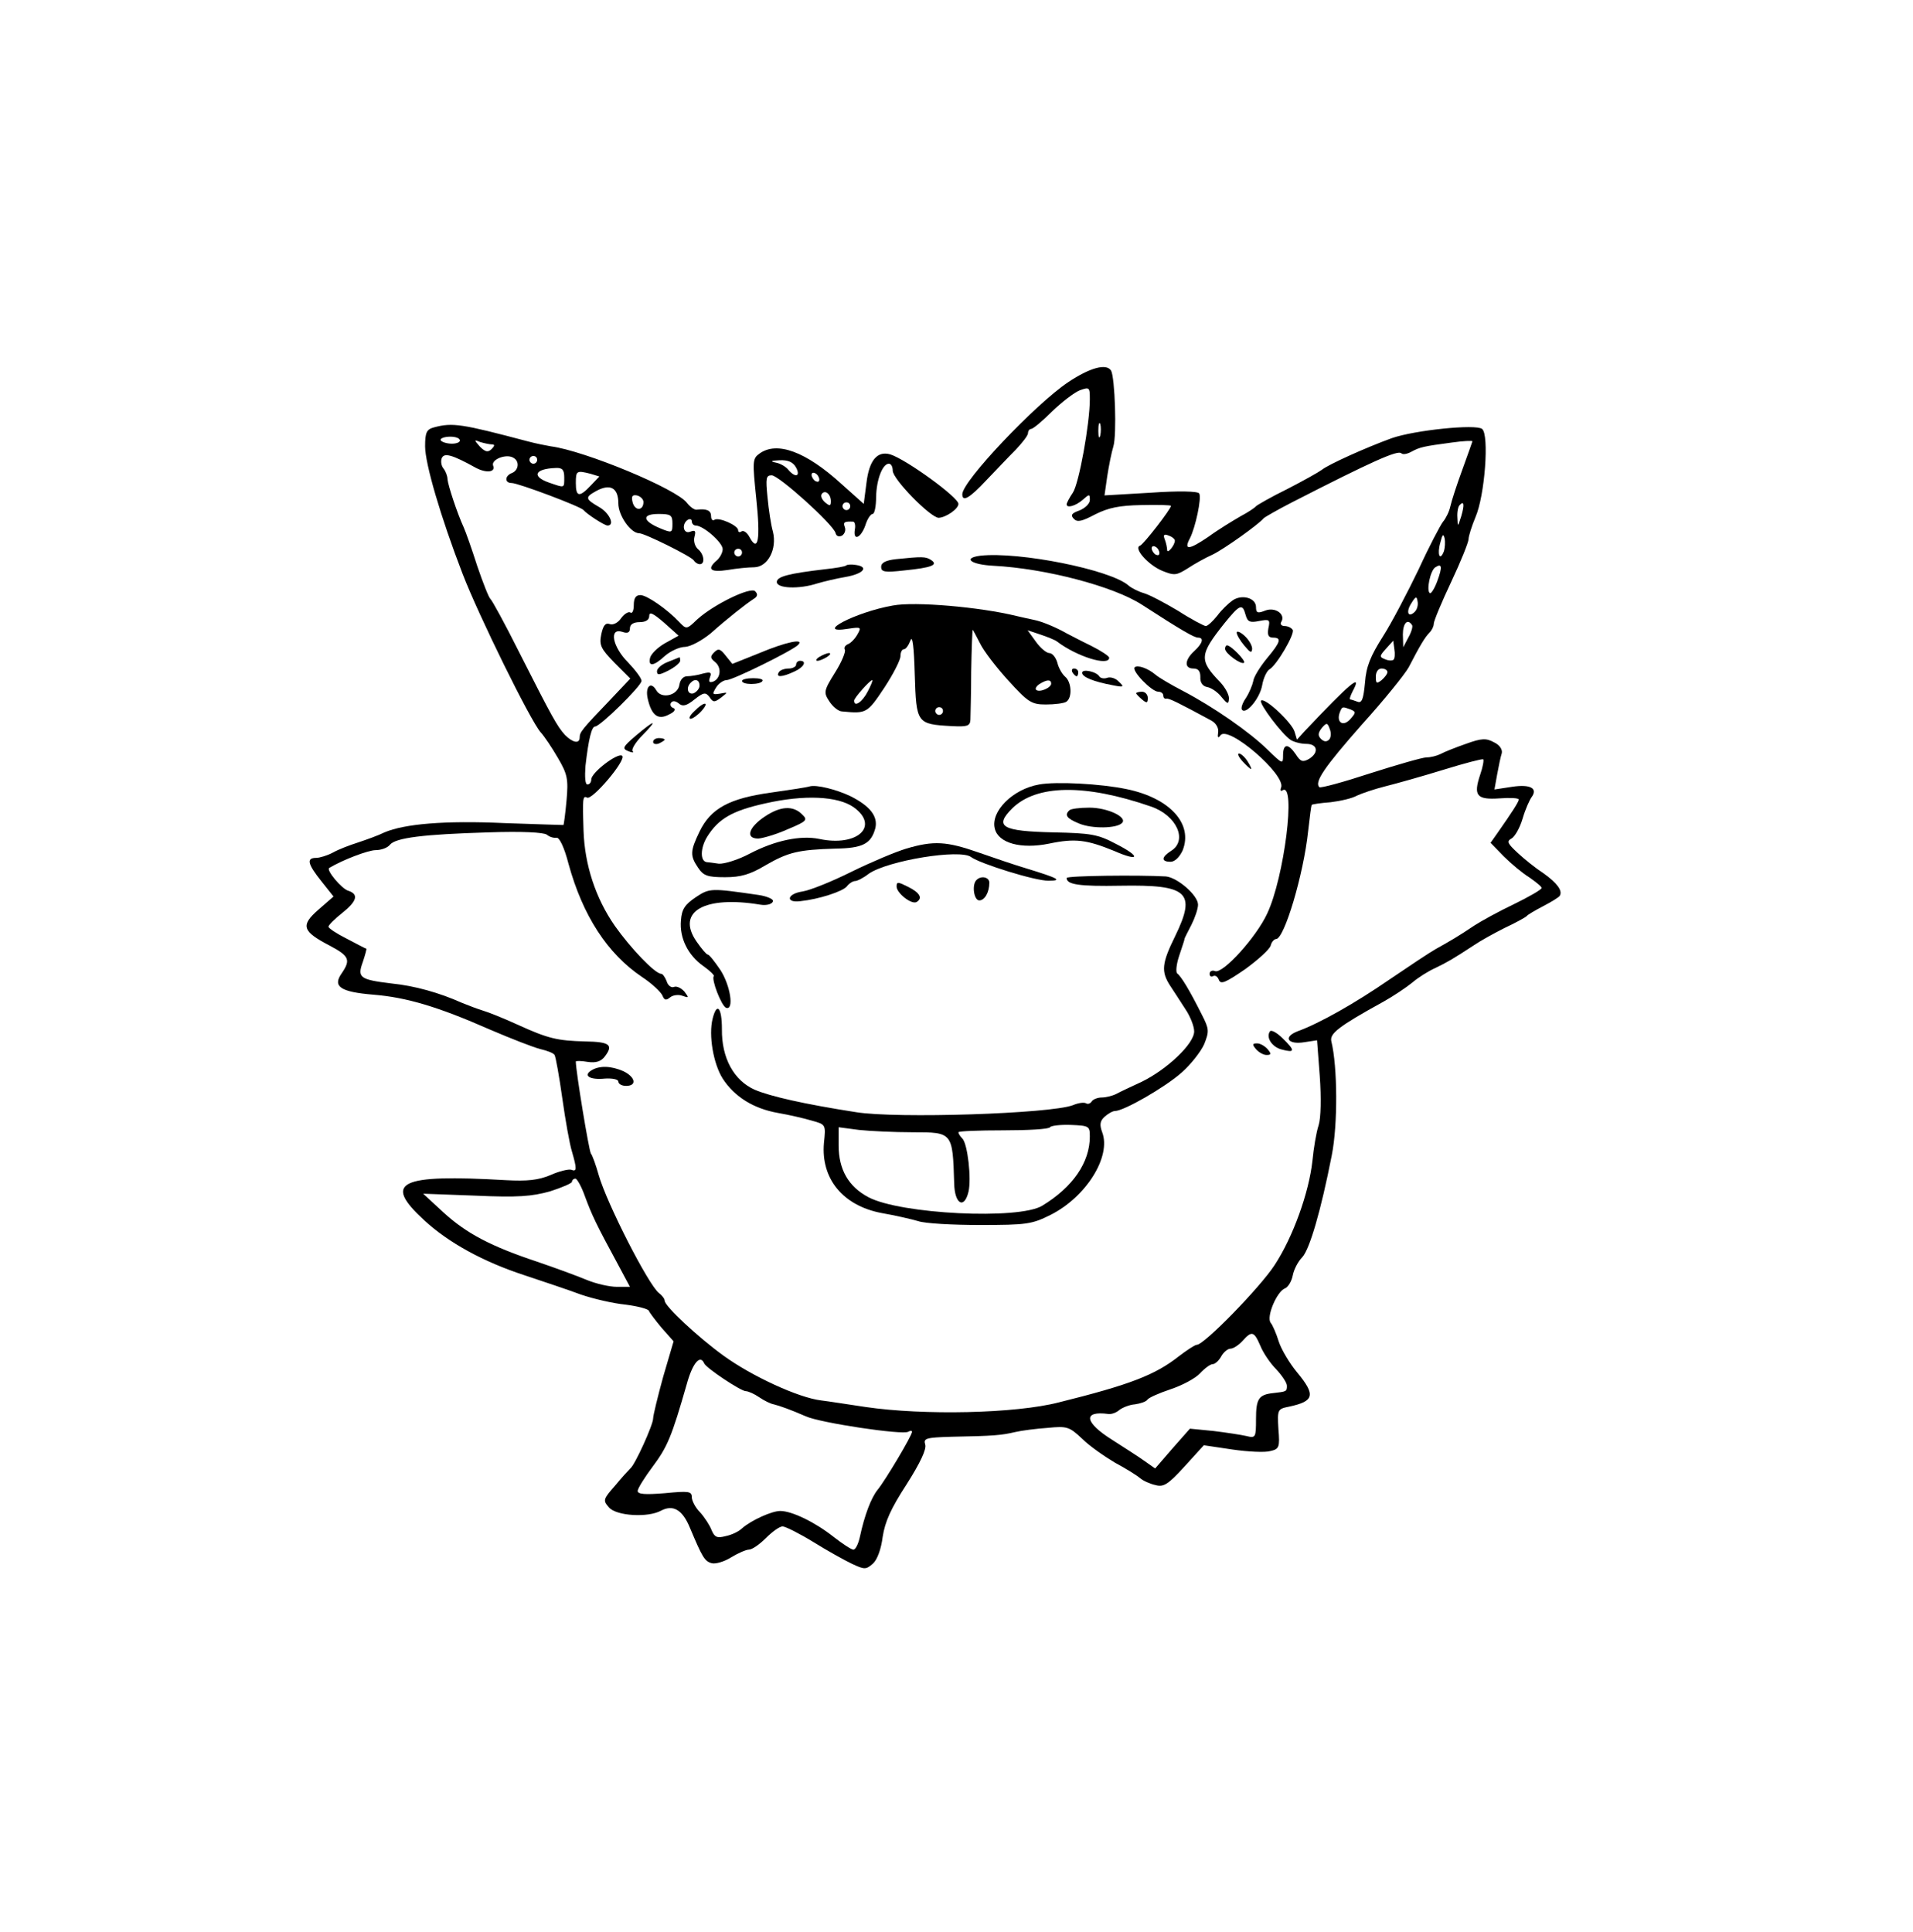 <?xml version="1.0" standalone="no"?>
<!DOCTYPE svg PUBLIC "-//W3C//DTD SVG 20010904//EN"
 "http://www.w3.org/TR/2001/REC-SVG-20010904/DTD/svg10.dtd">
<svg version="1.0" xmlns="http://www.w3.org/2000/svg"
 width="495pt" height="500pt" viewBox="0 0 495 500"
 preserveAspectRatio="xMidYMid meet">

<g transform="translate(0,500) scale(0.1,-0.1)"
fill="#000000" stroke="none">
<path d="M2764 4011 c-84 -56 -274 -256 -274 -290 0 -21 19 -10 62 36 24 25
58 61 76 79 17 18 32 37 32 43 0 6 4 11 8 11 5 0 29 20 54 45 25 24 57 49 72
55 25 9 26 8 26 -23 0 -63 -28 -218 -44 -242 -9 -13 -16 -27 -16 -30 0 -11 24
-4 42 12 17 15 18 15 18 -1 0 -9 -12 -21 -27 -27 -20 -7 -24 -12 -14 -22 9 -9
21 -6 55 12 34 17 62 23 120 24 42 1 76 0 76 -2 0 -8 -71 -100 -80 -103 -18
-6 21 -50 57 -65 32 -13 37 -12 66 6 18 12 47 28 65 36 29 14 119 78 132 94 3
3 36 22 73 41 207 106 274 136 283 127 4 -4 15 -2 26 4 22 12 31 14 106 24 28
4 52 5 52 3 0 -1 -12 -34 -26 -73 -14 -38 -28 -81 -31 -95 -3 -14 -12 -32 -19
-40 -7 -9 -36 -64 -63 -123 -28 -58 -69 -137 -92 -173 -33 -52 -44 -79 -47
-121 -4 -42 -8 -53 -19 -49 -8 3 -17 6 -19 6 -3 0 0 9 6 21 27 50 -7 21 -125
-104 l-19 -21 -6 20 c-6 23 -77 90 -87 81 -6 -7 54 -87 77 -102 8 -5 26 -10
40 -10 30 0 33 -23 7 -39 -16 -9 -22 -7 -34 12 -20 29 -33 28 -33 -3 0 -23 -1
-23 -40 15 -47 46 -139 110 -219 152 -31 16 -63 35 -71 42 -20 17 -47 26 -54
19 -8 -9 44 -63 61 -63 7 0 13 -4 13 -10 0 -5 3 -9 8 -8 6 2 32 -11 117 -57
12 -7 19 -19 17 -31 -2 -13 0 -15 6 -7 19 28 170 -102 157 -135 -3 -7 -1 -11
4 -7 35 21 4 -226 -40 -319 -28 -61 -115 -157 -135 -149 -7 3 -14 0 -14 -7 0
-6 4 -9 9 -6 5 3 12 -1 15 -10 5 -12 17 -7 68 28 33 24 63 51 66 61 2 9 9 17
14 17 21 0 71 166 83 280 4 36 8 66 9 67 2 2 23 5 49 7 25 3 56 10 68 17 13 6
45 17 73 24 28 7 96 26 151 43 55 17 101 29 103 27 2 -2 -1 -20 -8 -40 -18
-54 -9 -65 50 -61 27 2 50 1 50 -3 0 -6 -19 -35 -54 -85 l-19 -27 34 -35 c19
-19 49 -44 67 -55 17 -12 32 -24 31 -27 0 -4 -33 -23 -72 -42 -40 -19 -85 -44
-102 -55 -40 -27 -64 -41 -100 -61 -16 -9 -70 -45 -120 -79 -87 -60 -180 -113
-238 -134 -38 -15 -24 -35 18 -28 l33 5 7 -93 c4 -56 3 -108 -3 -127 -6 -18
-13 -60 -16 -92 -9 -82 -50 -197 -98 -270 -37 -57 -182 -206 -201 -206 -5 0
-26 -14 -47 -30 -61 -48 -125 -73 -310 -119 -112 -29 -350 -34 -500 -12 -47 7
-98 15 -115 17 -59 7 -180 63 -253 116 -65 47 -152 128 -152 142 0 5 -7 14
-15 20 -27 21 -135 232 -156 306 -7 25 -16 50 -20 55 -5 7 -39 213 -39 238 0
2 14 2 31 -1 21 -3 34 1 44 14 23 30 13 38 -51 39 -72 2 -95 7 -176 44 -35 16
-75 32 -89 36 -13 4 -37 13 -54 20 -58 26 -122 44 -182 50 -82 10 -89 15 -74
56 6 18 10 33 9 34 -2 0 -24 12 -51 26 -26 13 -47 27 -47 31 0 4 16 20 35 35
39 31 44 49 16 58 -17 5 -58 54 -49 59 35 21 101 46 120 46 14 0 31 6 37 14
15 18 86 27 255 32 88 3 143 0 151 -6 7 -6 18 -9 25 -8 7 2 20 -24 31 -67 37
-135 101 -233 190 -293 26 -17 49 -39 53 -48 5 -12 9 -14 20 -5 7 6 22 8 32 4
17 -6 17 -5 5 11 -8 9 -20 15 -27 12 -7 -3 -16 4 -19 15 -4 10 -10 19 -14 19
-16 0 -79 66 -120 124 -50 72 -78 158 -81 246 -3 83 -2 92 9 86 13 -8 102 97
91 108 -10 10 -80 -43 -80 -61 0 -7 -4 -13 -10 -13 -6 0 -7 20 -5 48 8 70 16
102 25 102 13 0 120 105 120 118 0 7 -16 28 -35 48 -40 40 -50 90 -15 79 14
-5 20 -2 20 9 0 10 9 16 25 16 16 0 25 6 25 16 0 12 10 7 38 -17 l38 -34 -36
-20 c-19 -11 -36 -28 -38 -38 -5 -23 10 -21 39 6 14 12 37 23 52 23 15 1 44
17 66 35 45 40 91 76 111 89 10 6 12 12 4 20 -12 12 -107 -34 -150 -73 -27
-26 -28 -26 -46 -7 -31 33 -84 70 -101 70 -12 0 -17 -8 -17 -26 0 -14 -4 -23
-9 -19 -5 3 -16 -4 -24 -15 -8 -12 -21 -18 -29 -15 -11 4 -17 -3 -22 -26 -6
-29 -1 -38 34 -74 l41 -41 -52 -55 c-73 -76 -79 -84 -79 -97 0 -18 -18 -14
-38 6 -20 22 -33 45 -120 217 -36 72 -69 132 -73 135 -4 3 -19 41 -34 85 -14
44 -30 89 -35 100 -17 37 -41 110 -42 125 0 8 -5 21 -10 27 -6 7 -8 19 -5 27
6 15 26 10 89 -25 27 -14 51 -11 44 6 -6 16 35 32 53 20 16 -9 13 -32 -4 -39
-19 -7 -20 -26 -1 -26 17 0 179 -61 186 -70 8 -10 54 -40 62 -40 20 0 5 33
-22 48 -36 21 -37 25 -6 42 36 19 56 7 56 -33 0 -31 32 -77 54 -77 14 0 135
-60 141 -70 3 -5 10 -10 16 -10 14 0 11 26 -5 39 -8 7 -12 21 -9 32 4 15 2 18
-11 13 -18 -7 -23 20 -6 31 6 3 10 1 10 -4 0 -6 5 -11 10 -11 20 0 70 -44 70
-61 0 -9 -7 -22 -15 -29 -27 -23 -17 -32 28 -25 23 4 54 7 69 7 35 1 59 47 48
92 -5 17 -11 57 -14 89 -5 50 -4 57 11 57 19 -1 157 -125 165 -149 2 -9 9 -11
17 -7 7 5 10 14 7 22 -5 13 -1 15 22 14 4 -1 6 -10 4 -20 -5 -31 15 -23 27 10
5 17 14 30 19 30 5 0 9 20 9 44 1 46 17 86 33 86 6 0 10 -8 10 -18 0 -22 98
-122 119 -122 19 1 51 23 51 36 0 17 -135 115 -176 128 -34 10 -55 -15 -62
-74 l-7 -54 -57 51 c-93 85 -168 112 -213 79 -18 -13 -18 -20 -8 -117 11 -104
5 -140 -17 -100 -6 12 -15 19 -21 16 -5 -4 -9 -2 -9 3 0 12 -49 34 -61 27 -5
-4 -9 1 -9 9 0 15 -11 20 -37 17 -6 -1 -17 7 -25 17 -25 36 -266 136 -353 147
-11 2 -38 7 -60 13 -170 45 -194 49 -242 36 -19 -5 -23 -13 -23 -49 0 -45 40
-182 97 -330 42 -109 176 -381 202 -410 10 -11 30 -41 45 -67 24 -41 27 -54
22 -109 -3 -34 -7 -63 -8 -64 -2 0 -70 2 -153 5 -155 7 -258 -2 -310 -24 -16
-8 -47 -19 -68 -26 -22 -7 -51 -18 -65 -26 -15 -8 -35 -14 -44 -14 -26 0 -22
-16 14 -61 l31 -39 -39 -34 c-47 -41 -42 -56 29 -93 51 -27 55 -37 31 -72 -24
-34 -3 -48 82 -55 86 -7 167 -31 301 -90 56 -24 115 -47 132 -51 17 -4 33 -10
36 -15 3 -5 12 -55 20 -112 8 -57 19 -119 25 -138 13 -45 13 -53 -2 -47 -7 2
-32 -4 -54 -14 -31 -13 -60 -16 -115 -13 -278 16 -319 -5 -211 -104 63 -58
152 -107 259 -142 48 -16 114 -38 146 -50 32 -11 84 -23 115 -26 31 -4 59 -11
61 -16 2 -5 17 -25 33 -44 l31 -35 -27 -92 c-14 -51 -26 -100 -26 -108 0 -16
-47 -120 -59 -129 -3 -3 -21 -22 -39 -44 -32 -36 -32 -39 -16 -57 19 -22 101
-27 135 -8 31 16 55 2 74 -44 32 -76 38 -87 56 -92 9 -3 32 3 51 15 18 11 39
20 46 20 8 0 27 13 44 30 16 16 35 30 43 30 7 0 43 -18 79 -40 37 -23 82 -48
101 -57 32 -15 36 -15 54 1 11 10 21 37 25 69 6 39 21 73 62 136 35 55 52 91
48 103 -5 16 2 18 68 20 110 2 130 4 164 12 17 4 55 9 85 11 50 5 56 3 89 -28
19 -19 58 -46 85 -62 28 -15 57 -33 65 -40 8 -7 26 -15 40 -18 21 -6 33 2 75
48 l50 55 74 -11 c41 -6 85 -8 98 -4 23 5 25 10 21 57 -3 51 -2 52 28 58 65
14 69 30 20 89 -19 23 -40 58 -47 79 -6 20 -16 43 -21 49 -12 15 16 81 37 89
8 3 17 18 20 33 3 16 14 37 25 48 19 21 48 120 76 263 16 80 15 230 -1 295 -5
20 17 38 135 103 25 14 58 36 74 49 15 13 42 30 60 38 31 15 45 23 100 59 16
11 52 31 80 45 28 13 53 27 56 30 3 4 22 15 43 26 21 11 41 23 43 27 8 13 -7
33 -42 58 -20 13 -50 37 -67 53 -26 24 -29 30 -16 37 9 5 22 28 29 52 7 24 18
48 23 55 17 23 -3 34 -50 27 l-46 -7 7 39 c4 22 9 46 12 55 2 9 -5 21 -20 28
-20 11 -32 11 -73 -4 -26 -9 -56 -21 -65 -26 -10 -5 -26 -9 -37 -9 -10 0 -76
-19 -145 -41 -70 -23 -129 -39 -132 -36 -14 13 14 53 110 162 57 63 111 130
121 148 29 56 42 78 54 90 6 6 11 16 11 23 0 7 20 55 45 108 25 53 45 103 45
111 0 7 8 33 18 57 24 55 36 213 17 228 -16 13 -174 -3 -234 -24 -66 -24 -164
-68 -181 -82 -8 -6 -49 -29 -90 -50 -41 -20 -77 -41 -80 -44 -3 -4 -21 -16
-40 -26 -19 -11 -57 -34 -83 -53 -50 -34 -65 -36 -48 -4 14 27 31 105 24 116
-3 6 -54 7 -125 2 l-120 -7 7 49 c4 26 11 62 16 78 9 30 4 178 -6 196 -12 19
-54 8 -111 -30z m83 -138 c-3 -10 -5 -4 -5 12 0 17 2 24 5 18 2 -7 2 -21 0
-30z m-1657 -13 c0 -5 -11 -9 -25 -8 -14 1 -25 6 -25 10 0 4 11 8 25 8 14 0
25 -4 25 -10z m83 -10 c8 0 7 -4 -1 -12 -9 -9 -16 -8 -30 6 -16 18 -16 19 1
12 10 -3 24 -6 30 -6z m117 -40 c0 -5 -4 -10 -10 -10 -5 0 -10 5 -10 10 0 6 5
10 10 10 6 0 10 -4 10 -10z m670 -20 c12 -23 -2 -27 -20 -6 -6 8 -21 17 -33
19 -15 3 -12 5 10 6 23 1 35 -5 43 -19z m-600 -25 c0 -29 2 -28 -39 -14 -46
16 -38 36 17 38 17 1 22 -5 22 -24z m68 9 l23 -7 -22 -23 c-30 -32 -39 -30
-39 6 0 32 2 33 38 24z m592 -15 c0 -6 -4 -7 -10 -4 -5 3 -10 11 -10 16 0 6 5
7 10 4 6 -3 10 -11 10 -16z m30 -56 c0 -13 -3 -13 -15 -3 -8 7 -12 16 -9 21 8
13 24 1 24 -18z m-485 -2 c0 -23 -22 -24 -28 -1 -4 16 -1 20 11 18 9 -2 17
-10 17 -17z m535 -11 c0 -5 -4 -10 -10 -10 -5 0 -10 5 -10 10 0 6 5 10 10 10
6 0 10 -4 10 -10z m1581 -26 c-9 -28 -9 -29 -10 -3 -1 14 2 29 6 32 11 12 13
2 4 -29z m-2041 -19 c0 -24 -1 -25 -32 -12 -46 19 -48 37 -4 37 32 0 36 -3 36
-25z m1300 -44 c0 -12 -20 -36 -20 -24 0 6 -3 19 -6 27 -5 12 -2 15 10 10 9
-3 16 -9 16 -13z m696 -28 c-10 -26 -18 -8 -9 23 5 21 8 24 11 11 2 -10 1 -25
-2 -34z m-736 -4 c0 -6 -4 -7 -10 -4 -5 3 -10 11 -10 16 0 6 5 7 10 4 6 -3 10
-11 10 -16z m-1080 1 c0 -5 -4 -10 -10 -10 -5 0 -10 5 -10 10 0 6 5 10 10 10
6 0 10 -4 10 -10z m1799 -74 c-7 -19 -16 -33 -19 -31 -10 6 1 59 14 67 17 11
19 2 5 -36z m-58 -79 c-17 -17 -24 -1 -9 22 11 18 14 19 16 5 2 -9 -1 -21 -7
-27z m-7 -35 c2 -4 -2 -18 -10 -32 l-13 -25 -1 33 c0 29 12 43 24 24z m-48
-89 c-3 -3 -13 -3 -22 1 -15 6 -15 8 2 27 l19 21 3 -22 c2 -12 1 -24 -2 -27z
m-16 -32 c0 -5 -7 -14 -15 -21 -13 -10 -15 -9 -15 9 0 12 6 21 15 21 8 0 15
-4 15 -9z m-95 -97 c14 -6 14 -8 -1 -25 -19 -21 -37 -8 -27 18 6 15 6 15 28 7z
m-56 -78 c-6 -6 -13 -6 -21 2 -8 8 -8 15 2 28 13 15 15 14 21 -3 4 -10 3 -22
-2 -27z m-1925 -1183 c18 -48 27 -68 85 -175 l31 -58 -34 0 c-19 0 -54 8 -78
18 -24 10 -81 31 -128 47 -120 40 -183 73 -243 128 l-52 48 135 -5 c110 -5
146 -2 193 11 31 10 57 21 57 25 0 4 4 8 9 8 4 0 16 -21 25 -47z m1747 -385
c7 -18 26 -46 41 -61 15 -16 28 -35 28 -43 0 -15 -1 -15 -36 -19 -37 -4 -44
-15 -44 -67 0 -48 -1 -50 -25 -44 -13 3 -52 9 -85 13 l-61 6 -45 -51 -45 -52
-27 19 c-15 11 -53 35 -84 55 -72 45 -77 76 -10 67 8 -1 20 3 28 10 9 7 27 14
41 15 14 2 29 7 32 12 3 5 30 17 60 27 30 10 64 28 76 41 12 13 27 24 33 24 6
0 16 9 22 20 6 11 17 20 24 20 7 0 21 9 31 20 24 27 30 25 46 -12z m-1439 -46
c5 -12 95 -72 108 -72 6 0 22 -7 35 -16 13 -9 30 -17 37 -18 16 -4 44 -14 83
-31 37 -17 251 -49 265 -40 5 3 10 3 10 0 0 -10 -70 -127 -89 -150 -17 -21
-34 -66 -46 -122 -4 -18 -11 -33 -17 -33 -5 0 -28 15 -51 33 -48 38 -108 67
-138 67 -22 0 -75 -24 -99 -45 -8 -8 -27 -17 -42 -20 -23 -6 -29 -3 -37 16 -5
13 -19 34 -30 46 -12 12 -21 30 -21 39 0 15 -8 16 -70 10 -50 -4 -70 -3 -70 6
0 6 18 35 39 63 38 51 49 77 88 213 15 55 35 78 45 54z"/>
<path d="M2537 3562 c-47 -6 -25 -23 33 -26 135 -7 311 -53 385 -101 102 -66
135 -85 145 -85 16 0 12 -15 -10 -35 -25 -23 -26 -45 -2 -45 13 0 18 -7 18
-22 -1 -14 6 -24 18 -26 11 -2 28 -14 37 -26 16 -19 18 -19 19 -3 0 10 -10 28
-22 41 -56 58 -55 71 11 154 39 48 46 51 54 21 5 -18 11 -21 35 -16 27 5 29 4
24 -19 -3 -17 0 -24 12 -24 23 0 20 -11 -16 -54 -18 -22 -34 -48 -35 -58 -2
-10 -10 -30 -19 -44 -9 -13 -14 -27 -10 -31 11 -12 46 30 52 64 3 18 12 37 19
41 19 11 66 92 60 102 -4 6 -13 10 -21 10 -8 0 -12 5 -9 10 13 20 -15 40 -41
30 -20 -8 -24 -6 -24 9 0 24 -37 34 -61 17 -10 -7 -28 -24 -39 -39 -12 -15
-25 -27 -30 -27 -4 0 -37 17 -71 39 -35 21 -75 42 -89 46 -14 4 -32 13 -40 20
-47 41 -283 88 -383 77z"/>
<path d="M2318 3553 c-26 -3 -38 -9 -38 -20 0 -13 9 -15 61 -9 69 7 88 14 68
27 -14 9 -23 9 -91 2z"/>
<path d="M2190 3537 c-3 -3 -27 -7 -55 -10 -94 -11 -125 -19 -125 -33 0 -17
58 -19 104 -4 17 5 50 13 74 17 46 8 61 26 27 31 -12 2 -23 1 -25 -1z"/>
<path d="M2310 3433 c-97 -17 -207 -75 -115 -60 33 5 34 4 24 -14 -6 -11 -17
-23 -25 -26 -7 -3 -11 -9 -8 -14 3 -5 -8 -32 -25 -59 -30 -48 -30 -52 -15 -75
9 -14 24 -26 33 -26 63 -6 65 -5 109 61 23 35 42 72 42 82 0 10 4 18 9 18 5 0
12 10 17 23 5 14 9 -16 11 -89 4 -126 5 -128 96 -133 39 -2 47 0 48 16 0 10 2
66 2 125 1 60 3 108 4 108 1 0 9 -16 19 -35 9 -19 42 -62 73 -96 51 -56 60
-62 97 -62 23 0 47 3 53 7 16 10 14 51 -3 65 -8 7 -17 23 -20 36 -4 14 -13 25
-21 25 -7 0 -23 13 -35 30 l-21 29 33 -11 c18 -6 38 -14 43 -18 51 -39 135
-65 135 -42 0 4 -21 18 -47 31 -27 13 -55 28 -63 32 -26 15 -64 31 -85 35 -11
2 -31 7 -45 10 -93 23 -263 38 -320 27z m-65 -223 c-14 -27 -35 -41 -35 -23 0
7 41 53 47 53 2 0 -3 -13 -12 -30z m475 21 c0 -11 -31 -24 -39 -16 -3 3 1 10
9 15 19 12 30 12 30 1z m-280 -71 c0 -5 -4 -10 -10 -10 -5 0 -10 5 -10 10 0 6
5 10 10 10 6 0 10 -4 10 -10z"/>
<path d="M3200 3363 c0 -6 9 -21 20 -34 15 -18 19 -20 20 -8 0 9 -9 24 -20 34
-11 10 -20 13 -20 8z"/>
<path d="M1965 3310 l-70 -28 -17 21 c-14 18 -19 20 -30 9 -11 -11 -10 -15 2
-25 18 -14 15 -43 -5 -51 -10 -3 -12 0 -8 11 5 13 2 15 -18 10 -13 -4 -32 -7
-41 -7 -10 0 -18 -9 -20 -22 -4 -28 -47 -38 -60 -14 -14 24 -29 9 -22 -22 10
-44 27 -56 55 -41 15 7 19 14 11 17 -6 2 -9 8 -6 13 4 6 11 6 20 -1 10 -9 20
-7 41 10 24 19 29 19 39 6 9 -14 13 -14 30 -1 18 14 18 14 -3 10 -20 -3 -21
-2 -10 16 6 10 19 19 27 19 16 0 168 75 185 91 18 18 -31 8 -100 -21z m-155
-84 c0 -8 -7 -16 -15 -20 -15 -5 -21 14 -8 27 11 12 23 8 23 -7z"/>
<path d="M3170 3321 c0 -12 42 -42 49 -36 5 5 -34 45 -44 45 -3 0 -5 -4 -5 -9z"/>
<path d="M2120 3300 c-8 -5 -10 -10 -5 -10 6 0 17 5 25 10 8 5 11 10 5 10 -5
0 -17 -5 -25 -10z"/>
<path d="M1728 3287 c-16 -6 -28 -17 -28 -24 0 -11 6 -10 30 2 17 9 30 20 30
25 0 6 -1 10 -2 9 -2 -1 -15 -6 -30 -12z"/>
<path d="M2060 3280 c0 -5 -9 -10 -19 -10 -11 0 -23 -4 -26 -10 -8 -13 8 -13
40 2 25 11 34 28 15 28 -5 0 -10 -4 -10 -10z"/>
<path d="M2775 3260 c3 -5 8 -10 11 -10 2 0 4 5 4 10 0 6 -5 10 -11 10 -5 0
-7 -4 -4 -10z"/>
<path d="M2800 3259 c0 -11 30 -23 78 -32 30 -6 32 -5 17 9 -8 9 -22 13 -30
10 -8 -3 -17 -1 -20 3 -7 13 -45 21 -45 10z"/>
<path d="M1920 3238 c0 -5 11 -8 24 -8 14 0 27 3 29 8 3 4 -8 7 -24 7 -16 0
-29 -3 -29 -7z"/>
<path d="M2940 3206 c0 -2 7 -9 15 -16 12 -10 15 -10 15 4 0 9 -7 16 -15 16
-8 0 -15 -2 -15 -4z"/>
<path d="M1796 3159 c-11 -10 -15 -19 -9 -19 5 0 18 9 28 20 23 26 6 25 -19
-1z"/>
<path d="M1646 3097 c-35 -30 -37 -34 -20 -41 10 -4 15 -4 11 0 -4 4 7 23 25
41 41 42 34 42 -16 0z"/>
<path d="M1690 3080 c0 -5 7 -7 15 -4 8 4 15 8 15 10 0 2 -7 4 -15 4 -8 0 -15
-4 -15 -10z"/>
<path d="M3215 3030 c10 -11 20 -20 22 -20 2 0 -2 9 -9 20 -7 11 -17 20 -22
20 -5 0 -1 -9 9 -20z"/>
<path d="M2689 2970 c-69 -12 -126 -70 -115 -114 9 -38 68 -54 141 -39 67 14
97 10 168 -19 66 -29 70 -15 5 18 -47 25 -65 28 -162 30 -134 3 -154 15 -107
62 63 62 188 64 359 5 67 -23 96 -88 52 -115 -25 -16 -26 -28 -1 -28 11 0 23
12 31 29 28 69 -33 136 -145 159 -67 14 -182 20 -226 12z"/>
<path d="M2095 2965 c-5 -2 -50 -9 -100 -16 -108 -15 -156 -41 -185 -101 -24
-50 -25 -62 -4 -93 14 -21 24 -25 70 -25 41 0 65 7 105 31 59 34 85 40 180 43
71 1 93 12 104 53 7 30 -13 57 -65 83 -36 17 -87 30 -105 25z m114 -54 c68
-49 9 -103 -89 -82 -49 10 -115 -4 -180 -38 -30 -16 -66 -27 -80 -26 -14 2
-28 4 -31 4 -18 2 -17 37 1 66 29 46 64 67 150 86 101 23 188 19 229 -10z"/>
<path d="M1979 2887 c-42 -28 -51 -57 -17 -57 13 1 47 11 76 24 50 21 53 24
37 39 -23 23 -56 21 -96 -6z"/>
<path d="M2767 2903 c-13 -12 -7 -21 25 -34 33 -14 97 -13 111 1 16 15 -37 40
-84 40 -25 0 -49 -3 -52 -7z"/>
<path d="M2345 2804 c-27 -8 -91 -35 -142 -60 -50 -25 -107 -48 -127 -51 -40
-6 -44 -30 -5 -25 48 5 109 25 120 38 6 8 16 14 21 14 6 0 22 8 36 19 49 34
237 65 265 43 23 -17 167 -62 200 -61 37 0 27 6 -58 32 -27 8 -83 27 -123 41
-83 29 -116 31 -187 10z"/>
<path d="M2760 2728 c0 -17 32 -22 140 -20 174 3 196 -17 141 -130 -35 -71
-37 -92 -13 -129 9 -14 27 -41 39 -60 13 -19 23 -45 23 -58 0 -32 -70 -98
-135 -130 -28 -13 -58 -27 -67 -32 -10 -5 -27 -9 -37 -9 -11 0 -23 -5 -26 -10
-4 -6 -10 -8 -15 -5 -5 3 -20 1 -34 -5 -58 -22 -456 -35 -561 -18 -135 21
-222 41 -262 58 -54 24 -86 82 -85 157 0 56 -13 71 -24 27 -11 -43 2 -117 26
-155 31 -48 81 -78 143 -89 29 -5 68 -14 88 -20 36 -10 36 -10 31 -58 -8 -92
49 -162 149 -181 35 -6 78 -16 95 -21 17 -6 89 -10 160 -10 120 0 134 2 182
26 92 46 158 151 134 214 -7 19 -6 29 6 40 9 8 21 15 27 15 23 0 129 61 172
99 24 21 50 54 59 74 13 33 13 39 -6 76 -32 64 -54 100 -64 107 -4 4 -2 24 5
45 7 22 14 41 14 44 0 3 9 19 18 37 9 18 17 41 17 52 0 24 -53 70 -83 73 -69
4 -257 2 -257 -4z m60 -669 c0 -67 -44 -131 -123 -179 -60 -37 -367 -22 -450
22 -51 27 -77 71 -77 134 l0 47 53 -7 c28 -3 91 -6 139 -6 103 0 103 0 107
-132 1 -54 26 -68 37 -22 8 33 -2 124 -16 138 -5 5 -10 12 -10 16 0 3 52 5
116 5 64 0 118 3 121 8 2 4 27 7 54 6 47 -2 49 -3 49 -30z"/>
<path d="M2527 2723 c-13 -12 -7 -53 7 -53 14 0 26 21 26 46 0 14 -21 19 -33
7z"/>
<path d="M2320 2706 c0 -17 39 -48 52 -40 16 10 8 24 -22 39 -26 13 -30 14
-30 1z"/>
<path d="M1800 2678 c-28 -19 -36 -31 -38 -60 -4 -45 18 -90 58 -118 17 -12
29 -24 27 -26 -7 -8 20 -78 32 -82 21 -7 11 58 -15 98 -15 22 -29 40 -33 40
-3 0 -16 15 -29 34 -53 77 21 119 165 95 18 -3 33 2 33 10 0 5 -17 12 -37 15
-124 18 -127 18 -163 -6z"/>
<path d="M3286 2331 c-11 -16 6 -41 31 -47 34 -9 35 -3 2 29 -15 15 -30 23
-33 18z"/>
<path d="M3250 2285 c7 -8 19 -15 27 -15 13 0 13 3 3 15 -7 8 -19 15 -27 15
-13 0 -13 -3 -3 -15z"/>
<path d="M1530 2230 c-22 -14 -3 -25 36 -21 19 1 34 -2 34 -8 0 -6 9 -11 20
-11 29 0 24 23 -7 38 -32 14 -62 15 -83 2z"/>
</g>
</svg>
